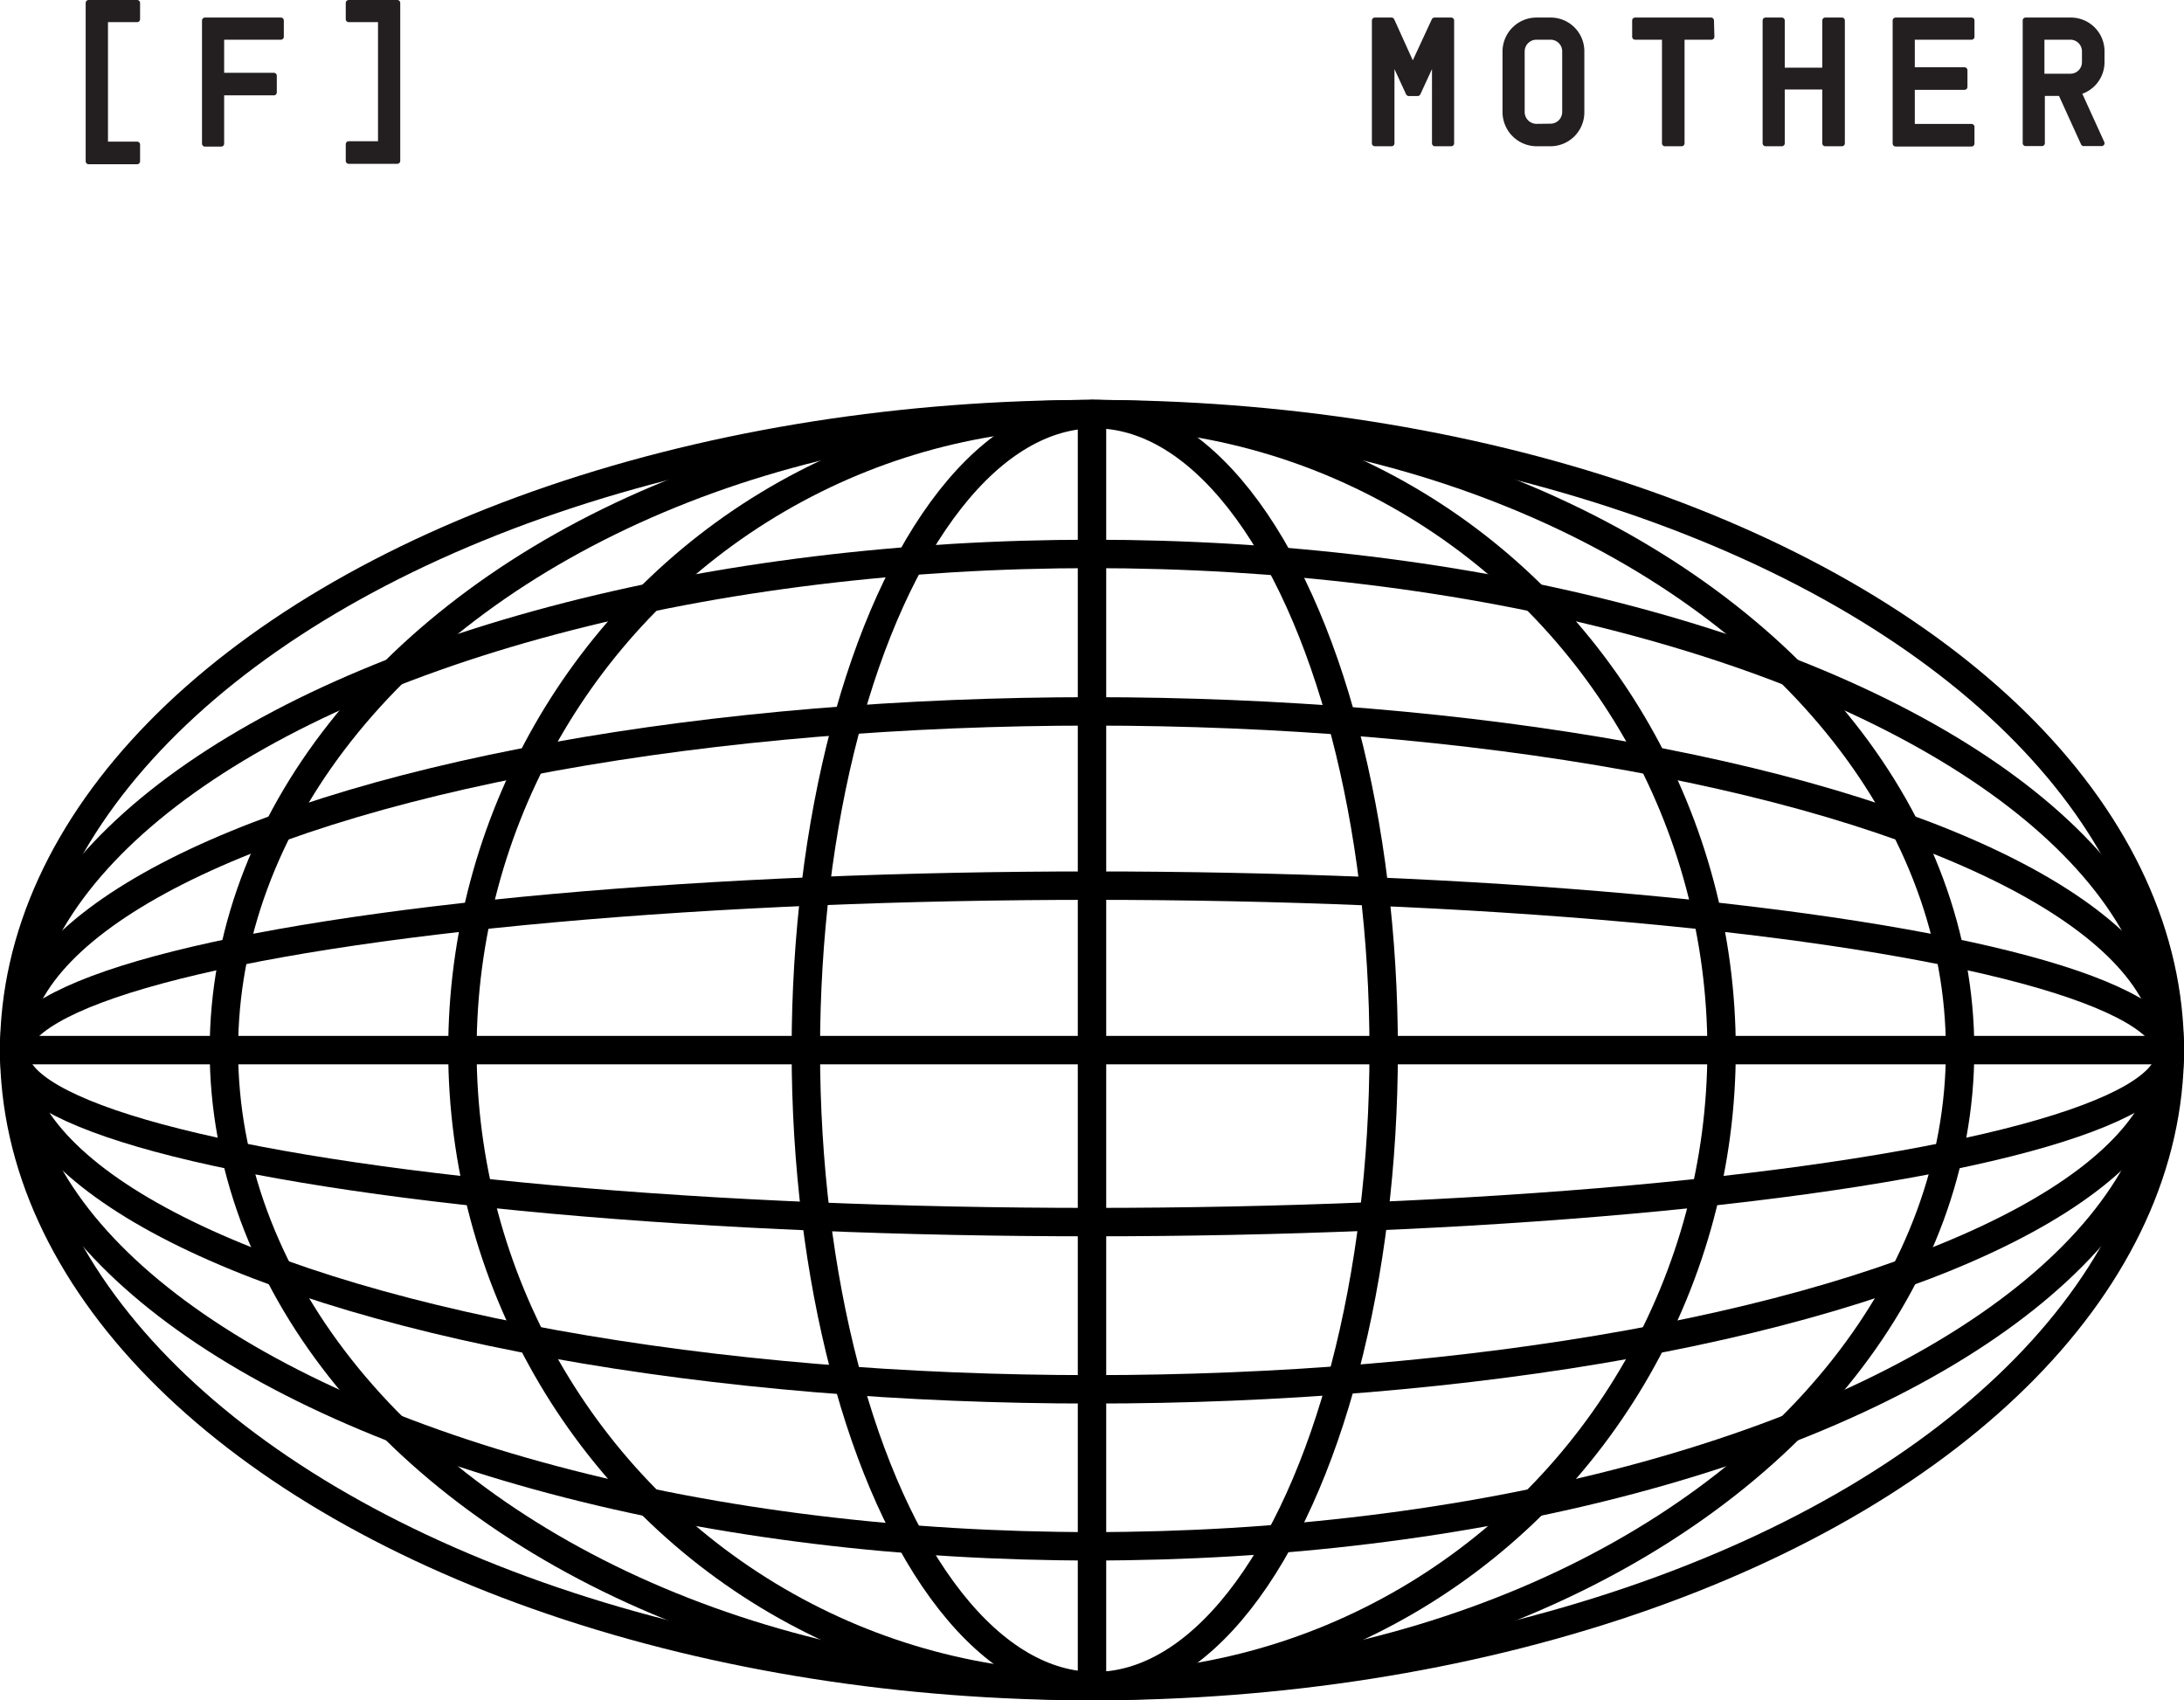 <svg xmlns="http://www.w3.org/2000/svg" viewBox="0 0 261.32 203.45"><defs><style>.cls-1{fill:#231f20;stroke:#231f20;stroke-width:0.7px;}.cls-1,.cls-2{stroke-linecap:round;stroke-linejoin:round;}.cls-2{fill:none;stroke:#000;stroke-width:3.4px;}</style></defs><g id="Layer_2" data-name="Layer 2"><g id="Layer_1-2" data-name="Layer 1"><path class="cls-1" d="M16.41,2.3H12.57v15h3.84v2H10.6V.35h5.81Z"/><path class="cls-1" d="M33.61,4.4H26.47V9.06h6.3v2h-6.3v6.13H24.52V2.45h9.09Z"/><path class="cls-1" d="M47.54.35v18.9H41.72v-2h3.86V2.3H41.72V.35Z"/><path class="cls-1" d="M171.64,2.45h2v14.7h-1.95V6.67l-2.06,4.47h-1.07l-2.06-4.47V17.15h-2V2.45h2l2.54,5.61Z"/><path class="cls-1" d="M183.84,17.15a3.75,3.75,0,0,1-3.71-3.74V6.17a3.72,3.72,0,0,1,3.71-3.72h1.68a3.68,3.68,0,0,1,3.7,3.72v7.24a3.71,3.71,0,0,1-3.7,3.74Zm1.68-2a1.75,1.75,0,0,0,1.75-1.76V6.17a1.74,1.74,0,0,0-1.75-1.77h-1.68a1.76,1.76,0,0,0-1.76,1.77v7.24a1.77,1.77,0,0,0,1.76,1.76Z"/><path class="cls-1" d="M204.78,4.4h-3.57V17.15h-2V4.4h-3.57V2.45h9.09Z"/><path class="cls-1" d="M218.39,2.45h2v14.7h-2V10.36H213.2v6.79h-1.95V2.45h1.95v6h5.19Z"/><path class="cls-1" d="M235.9,4.4h-7.14v4h6.3v2h-6.3v4.78h7.14v2h-9.09V2.45h9.09Z"/><path class="cls-1" d="M251.46,7.43A3.67,3.67,0,0,1,248.67,11l2.79,6.13h-2.14l-2.73-6h-2.27v6h-1.95V2.45h5.4a3.68,3.68,0,0,1,3.69,3.72Zm-2-1.26a1.74,1.74,0,0,0-1.74-1.77h-3.45V9.17h3.45a1.73,1.73,0,0,0,1.74-1.74Z"/><ellipse class="cls-2" cx="130.66" cy="125.68" rx="128.96" ry="40.56"/><ellipse class="cls-2" cx="130.66" cy="126.1" rx="128.96" ry="20.13"/><ellipse class="cls-2" cx="130.66" cy="125.65" rx="128.96" ry="59.37"/><ellipse class="cls-2" cx="130.66" cy="125.65" rx="75.33" ry="76.1"/><ellipse class="cls-2" cx="130.66" cy="125.65" rx="103.87" ry="76.1"/><ellipse class="cls-2" cx="130.99" cy="125.65" rx="34.57" ry="76.1"/><ellipse class="cls-2" cx="130.66" cy="125.65" rx="128.96" ry="76.1"/><line class="cls-2" x1="1.7" y1="125.65" x2="259.62" y2="125.65"/><line class="cls-2" x1="130.66" y1="49.54" x2="130.66" y2="201.75"/></g></g></svg>
